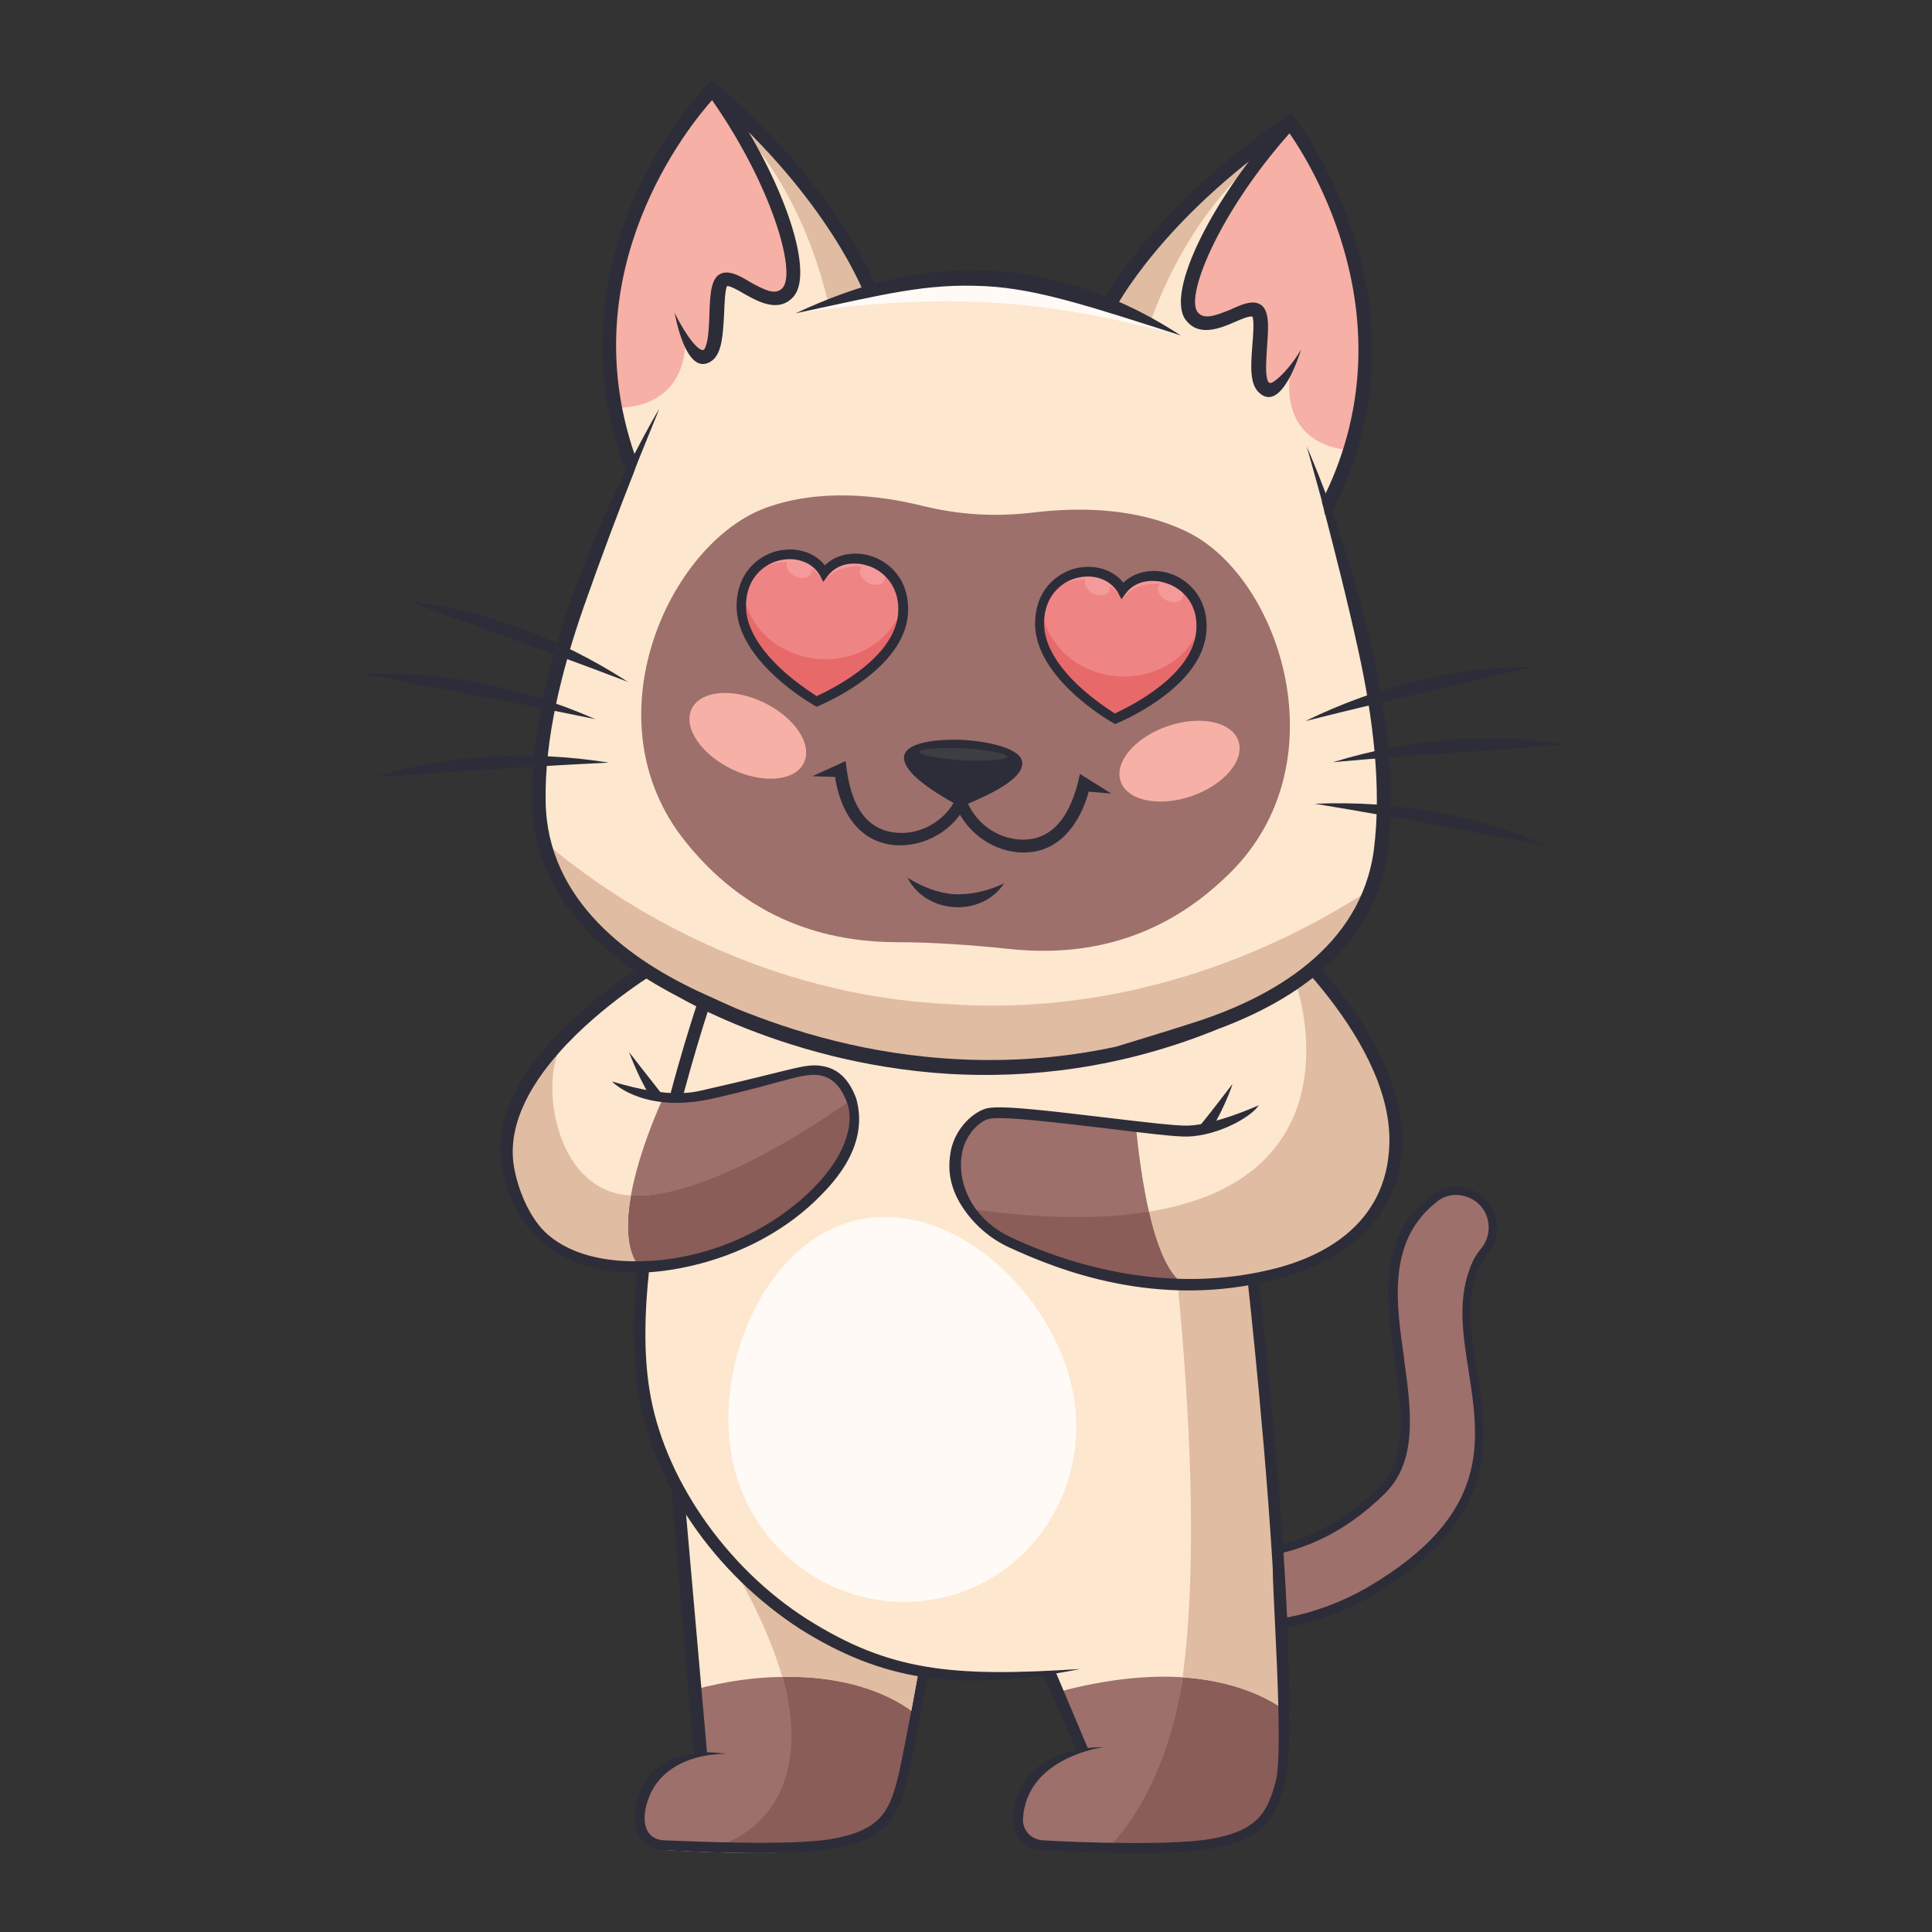 <svg xmlns="http://www.w3.org/2000/svg" xml:space="preserve" width="512" height="512"><rect width="100%" height="100%" fill="#333333" stroke="none"/><path fill="#2D2D39" d="M304.7 422.9c.8 3.6 3.4 6.3 7.1 7.5 1.1.3 25.3 7.8 51.8-7.5 34.1-20.1 30.7-41.2 27.8-59.8-1.6-9.8-3.1-19 .7-27.4.6-1.2 1.5-2.5 2.3-3.5 3.3-4 3.1-10-.3-14-4-4.5-10.9-4.9-15.4-1-13.7 10.9-11.4 27.4-9.1 43.2 1.9 13.2 3.7 25.5-4 33.5-22.6 22.7-46.3 15.9-47.3 15.7-3.8-1.3-7.4-.5-10.1 2-3 2.8-4.4 7.3-3.5 11.3zm2.8-.6c-.7-2.9.4-6.5 2.7-8.6.3-.3.7-.7 1.2-1 1.4-.8 3.4-1.3 6.1-.5 1.1.3 26.4 7.5 50.2-16.4 8.7-9 6.7-22.7 4.9-36-2.2-15-4.3-30.6 8.1-40.6 3.3-2.9 8.3-2.5 11.3.8 2.5 2.9 2.7 7.2.3 10.2-1 1.2-2 2.5-2.7 4.1-4.1 9.2-2.6 18.8-1 29.1 2.9 18.5 6 37.8-26.4 56.7-25.4 14.7-48.5 7.5-49.4 7.2-3.6-.8-4.9-3.1-5.3-5z"/><path fill="#9D706B" d="M392.4 319.6c-1.5-1.7-3.6-2.7-5.9-2.9-2.3-.2-4.5.6-6.1 2.1-12.8 10.3-10.4 26.7-8.3 41.1v.3c1.8 13.1 3.7 26.6-4.8 35.3-22.7 22.8-46.9 17-49.6 16.3-2.4-.8-4.6-.6-6.5.5-.4.2-.9.6-1.3 1-2.4 2.2-3.6 6-2.8 8.8.2 1.3 1.2 4.5 5.5 5.7.2.1 24 7.8 49.9-7.2 32.7-19.2 29.6-38.5 26.7-57.3-1.6-10.1-3.1-19.6 1-28.8.7-1.6 1.7-2.9 2.6-4 2.4-3.2 2.3-7.8-.4-10.9z"/><path fill="#FDE7CF" d="M339.7 245.6c-3-2.7-5-4.4-5.3-4.7l-159.27 13.251c-2 1.1-47.578 27.261-40.478 57.261 5.2 24.3 27.448 24.989 35.748 24.989.1 0-1.1 1.3-1 1.3-1 11.1-1.1 21.8.3 31.3 1.3 8.9 4.5 17.8 9 26.3l5.8 69.2c-2.6.3-5.3 1-7.4 2.3-6.8 4.2-8.2 10.8-8.3 15.2-.2 4.3 3.3 8.1 7.6 8.3 6.8.4 16.5.8 25.5.8 7.4 0 14.4-1.6 19-2.4 14.6-2.5 16.6-8.3 18.9-16.9 1.3-5 3.4-18.7 5.2-28.5 1.527.151 13.752 3.677 33.068.014L287.2 464.2c-13.8 3.3-18 11.9-18.2 17.9-.2 4.3 5 6.6 9.3 6.8 6.7.3 15 .9 24 .9 7.5 0 13.9-.1 18.5-.9 14.7-2.6 16.6-9.8 18.9-18.4 2.3-8.5.3-38.3.4-38.7l-.7-11.2c-1.9-35.8-7.8-75.8-8.5-81.6 4.4-.9 9.7-2 13-3 8.4-2.5 13.9-6 19-13.3 4.2-5.8 6.8-11.7 6.9-18.9.4-23.9-19.6-48.4-30.1-58.2z"/><path fill="#9D706B" d="m185.522 464.716-1.739-13.391-.209-3.453c9.4-2.5 16.627-3.371 23.727-3.471 5.5 18.4 5.3 38.6-17.4 45.1-8.8-.4-15.9-1.1-15.9-1.1s-6.5-4.3-2.5-12.7c3.799-8.501 14.021-10.985 14.021-10.985z"/><path fill="#FDE7CF" d="M191.3 410.1s.7 1 1.8 2.8c-.7-.9-1.2-1.9-1.8-2.8z"/><path fill="#8A5D58" d="M207.3 444.4c24.2-.6 35.4 9.9 35.4 9.9-1.7 9.5-1.8 16.4-3.5 21.3-4.6 12.7-11.6 12.1-21.2 13.6-6.9 1-21 1.6-30.5 1 22.6-6.4 25.3-27.4 19.8-45.8z"/><path fill="#9D706B" d="M270.8 295.6c20.8 2.3 30.3 3.4 30.3 3.4s.9 11.2 3.4 22.2c-11.8 2-26.8 2.1-46-.4 0 0 1.1 3.1 5.5 6.5-6.5-4.1-10.9-9.4-11-16.3.2-.2-3.1-17.7 17.8-15.4zM210.8 283.5c-7.5 1.3-22.6 9.4-35.4 8.2 0 0-6 12.9-8.2 25.1 19.503 1.188 49.095-18.147 58.127-24.453-3.302-11.558-14.131-8.91-14.527-8.847zM341.7 454.3c-.4 2.6-.8 5.1-1.1 7.3.1-2.5.1-5.3.1-8.2.7.6 1 .9 1 .9zM286.628 463.888 281.9 451.1l-1.03-2.819c12.6-3.4 24.03-4.381 32.53-3.781-2.6 19.8-7.7 36.3-16.6 45.2-12-.3-23.7-1.4-23.7-1.4s-6.4-4.3-2.5-12.7c3.8-8.4 16.028-11.712 16.028-11.712z"/><path fill="#8A5D58" d="M340.7 453.4c0 2.8 0 5.5-.1 8.2-.8 5.8-1.2 10.5-2.4 14-4.6 12.7-11.6 12.1-21.3 13.6-5.1.8-15.7.7-23.2.5 8.9-8.9 17-25.4 19.7-45.2 15.7 1 24.5 6.7 27.3 8.9z"/><path fill="#E0BCA2" d="M340.7 453.4c0-5.621-.386-52.055-9.004-114.162-5.3 1-12.322 1.926-19.522 1.826 3.1 32.6 5.326 72.836 1.226 103.436 15.6 1.1 24.4 6.7 27.3 8.9z"/><path fill="#FFFAF5" d="M227.8 323.2c24.9-5.2 51.1 19.5 56.4 45 5.3 25.5-10.5 50.3-35.4 55.4s-49.4-11.1-54.7-36.6c-5.2-25.4 8.9-58.7 33.7-63.8z"/><path fill="#2D2D39" d="M243.7 441.5c-.2 1-.4 2.1-.6 3.2-1.8 9.8-4.1 22.3-5.4 27.4-2.2 8-4.5 13.1-17.6 15.3-10.4 1.7-34.4.7-44.2.3-7.427-.512-5.453-10.276-1.936-15.052 3.874-5.262 10.847-7.848 18.436-7.848-10.417-1.603-17.216 1.32-20.911 6.514-5.221 7.338-4.706 18.572 4.211 18.987 6.8.4 16.5.8 25.5.8 7.5 0 14.7-.3 19.3-1.1 14.6-2.5 17.4-8.7 19.7-17.3 1.3-5 3.7-17.8 5.5-27.6.3-1.1.4-2.2.6-3.2-.8-.101-1.7-.201-2.6-.401zM341.1 428.5l-3.7-13c-.6 1.5 3 47.9.7 56.5-2.2 8.1-4.5 13.2-17.6 15.4-10.4 1.7-34.4.9-44.2.3-3-.2-5.3-2.6-5.2-5.6.846-16.506 21.4-19.102 21.4-19.102-2.061 0-22.976-.1-24.1 19.002-.2 4.3 3.3 8.1 7.6 8.3 6.8.4 16.5.8 25.5.8 7.5 0 14.7-.3 19.3-1.1 14.6-2.5 17.4-8.7 19.7-17.3 2.4-8.4.5-43.8.6-44.2z"/><path fill="#2D2D39" d="m187.4 464.8-3.5.9-6-71 3.3-.4zM288.5 463.8l-2.9.8-9.3-21.1 3.3-.8zM338 429l3.096-.353c-1.8-40.4-7.496-88.547-7.496-89.047l-2.9.3c0 .4 5.5 48.7 7.3 89.1zM320.2 300.2l-2.2-1.9c2.5-3 8.6-11 8.6-11 0 .5-3.5 9.5-6.4 12.9zM173.2 291.6c-2.9-3.3-6.4-12.5-6.5-12.8 0 0 6.2 8 8.6 11l-2.1 1.8z"/><path fill="#8A5D58" d="M304.6 321.1c1.9 7.9 4.5 15.8 8.4 18.6 0 0-31.4-1.8-48.7-12.6h-.1c-4.4-3.4-5.5-6.5-5.5-6.5 19 2.6 34.1 2.4 45.9.5z"/><path fill="#E0BCA2" d="M304.5 321.1c56.2-9.1 39.3-59.1 39.3-59.1l5-3.9c36.1 37.2 15.1 64.3 15.1 64.3-31 30.9-74.4 17.9-94.9 7.6-1.9-.9-3.3-1.9-4.6-2.9 17.3 10.8 48.7 12.6 48.7 12.6-4-2.9-6.8-10.6-8.6-18.6z"/><path fill="#2D2D39" d="M261.6 293.7c4-.9 18.1.9 31.7 2.5 9.4 1.1 18.3 2.2 21.5 2.1 7.4-.2 18.8-5.4 18.8-5.4-2.1 3.2-10.7 8-18.8 8.3-3.4.1-12-1-21.9-2.2-12.1-1.4-27.2-3.3-30.7-2.5-2.2.4-6.1 3.6-7.2 8.8-1.5 7.3 1.9 17.5 13.1 22.7 22.24 10.292 46.757 14.021 69.766 8.179 10.64-2.701 29.907-10.527 30.334-33.379.6-29-35.8-59.2-36.1-59.5l2.1-2.5c1.5 1.3 37.9 31.5 37.4 62-.34 24.502-22.052 33.27-33.254 36.195-31.912 8.334-58.662-2.818-70.785-8.359-10.648-4.867-14.275-13.956-14.391-14.224-2.182-5.035-1.661-9.238-1.071-12.013C253.5 298.7 258 294.6 261.6 293.7z"/><path fill="#8A5D58" d="M225.4 291.6c2 6.9.2 16.3-8.4 24.5-17.34 16.443-42.538 18.324-48.563 18.324-2.5-4.2-2.437-10.924-1.237-17.624 19.8 1.1 49.7-19.2 58.2-25.2z"/><path fill="#E0BCA2" d="M167.2 316.8c-1.2 6.7-1.177 13.424 1.323 17.624-1.952 0-13.281 2.159-23.828-6.904-4.3-3.6-7.624-11.026-9.024-17.326-2.4-11.2 4.228-22.394 12.328-31.394-4.494 10.489-.129 37.121 19.201 38z"/><path fill="#2D2D39" d="M226.9 291.1c-2.064-5.609-5.236-7.852-8.596-8.513-4.814-.947-7.187.685-30.343 5.931-3.996.905-9.618 2.906-25.761-1.918 1.055 1.155 9.427 8.387 26.542 4.564 18.902-4.222 24.077-7.095 28.778-6.135 2.669.545 5.121 2.404 6.88 6.971.254.508 4.455 10.219-10.2 24.2-9.774 9.189-22.269 14.959-34.513 17.076-4.167.721-23.138 3.677-34.487-6.076-4.3-3.7-7.5-10.6-8.8-17-2.4-11.2 3.8-22.3 11.8-31.3 11.5-13 27.2-22.2 27.4-22.3l-1.7-2.9c-1 .6-11.5 6.6-21.7 16.1-11.5 10.5-22.5 25.3-18.9 40.9 1.788 8.388 5.525 14.164 9.997 18.132 5.732 5.086 16.98 11.063 36.96 7.256 13.63-2.597 26.363-8.8 35.843-17.888 3.292-3.292 14.63-13.697 10.8-27.1z"/><path fill="#E0BCA2" d="m241.5 453.4 1.9-10.4c-11.8-3-38-11.5-50.6-30.2 3.3 5.4 10.6 18.1 14.5 31.6 20-.4 30.9 6.5 34.2 9z"/><g fill="#2D2D39"><path d="M177.67 289.913c4.9-18.6 10.13-32.813 10.53-34.113l3.1 1.1c-.1.3-5.185 14.418-10.185 33.118l-3.445-.105zM172 336.8c-1.2 11.1-1.4 22 .1 31.4 3.6 23.1 20.1 47.1 41.8 60.9 21.92 13.844 38.478 15.4 72.4 13.2-32.873 6.486-52.76 2.837-74.1-10.5-22.8-14.7-39.5-38.8-43.2-63.3-1.4-9.5-1.3-20.2-.3-31.3l3.3-.4z"/></g><g><path fill="#FDE7CF" d="M366.6 198.6c-.966-13.53-5.356-33.029-9.5-44.2-2.068-8.74-4.8-19.982-4.8-20.6 2.088-4.873 6.368-18.375 7.7-26.1 0-1.653 4.482-17.961.6-33.1-3.861-14.865-11.775-31.714-18.7-42.1-.1-.2-.2-.3-.2-.3-.155.155-.454.426-5.1 4.7-8.184 5.208-18.276 13.445-27.9 23.8-8.714 9.489-10.685 13.495-15.2 19.3-1.855-.428 2.029.339-31-6-33.199 2.418-29.664 2.162-31.6 2.3-19.9-34.801-31.813-43.845-42.3-52.9l-.1-.1c-.1.1-.628.928-1.2 1.5-7.919 9.586-17.077 24.717-22.4 38.3-3.869 10.005-4.126 22.159-3.3 32.9 0 6.689 4.439 26.586 4.701 26.801l-.029 2.502L159.1 142.6c-5.579 10.972-11.91 29.202-14.5 42.8-.191.668-1.563 8.486-2 14.6-.1.9-.1 1.9-.2 2.8-.883 20.026 4.017 38.149 20.9 49.1 19.1 12.5 37.7 19.9 52.8 24.4 18.7 5.6 32 6.5 34 6.6 2 .1 15.3.7 34.6-2.6 15.5-2.7 34.9-7.9 55.3-18.1 17.719-8.785 25.316-26.576 26.5-46.4 1.166-1.457.359-15.125.1-17.2z"/><path fill="#9D706B" d="M315.1 141.2c-13.5-6.8-29.4-6.8-41-5.4-5 .6-10 .8-15 .5s-10-1.1-14.9-2.3c-11.3-2.8-27.1-4.6-41.3.6-25.6 9.4-47.2 56.3-21.2 88.5 18.4 23 41.1 26.6 56.5 26.6 4.7 0 9.5.2 14.2.5s9.5.7 14.2 1.2c15.3 1.7 38.3.8 59.2-19.9 29.6-29 13.6-78-10.7-90.3z"/><path fill="#E0BCA2" d="m293.7 80.2 11.3 4.7c11.2-30.5 28.9-43.2 28.9-43.2l.7.1c-9.6-5.5-40.9 38.4-40.9 38.4z"/><path fill="#F6B0A6" d="m352.6 51.6-10.9-18.2-3.8 4.2-14 17.8S316 72 315.8 72.5c-.1.4-.7 11.2-.7 11.2l5.1 2.7 9.1-5 4.9 1.3-1 15.7s3.2 4.8 3.4 5c.4.3 5.159-3.691 5.159-3.691-1.8 19.2 15.541 19.491 15.541 19.491l4-17.1.2-21.5-8.9-29z"/><ellipse transform="rotate(-19.015 312.6 201.719)" fill="#F6B0A6" cx="312.589" cy="201.711" rx="16.499" ry="9.8"/><path fill="#2D2D39" d="m342.2 30-1.4.9c-35.7 24.2-48 48.1-48.5 49.1l3.3 1.7c.1-.2 12.1-23.4 45.9-46.7 5.6 7.9 31.9 49.4 9.8 95.8-.4.6-.7 1.4-1 2.2.3 1 .6 2.1.8 3.3l1.2.7c.2-.5.5-.9.7-1.3 28.6-54.8-9.2-103.7-9.7-104.2l-1.1-1.5z"/><path fill="#2D2D39" d="M335.772 100.273c-.486-2.028-.133-5.865.028-8.673.4-5.4.7-10.1-2.4-11.2-2-.7-4.4.3-7.2 1.6-4.4 1.8-7.3 2.8-8.9.6-3.2-4.7 6.5-27.7 25.9-48.9l-3.048-1.962C321.352 52.338 309 77.2 314.1 84.6c3.4 4.8 9.1 2.5 13.2.7 1.6-.7 3.7-1.6 4.6-1.4.5 1 .2 5 0 7.4-.4 5.2-.8 10.2 1.6 12.6 6.107 6.107 11.141-10.755 11.3-11.3-2.131 3.729-5.195 7.127-7.043 8.387-1.098.749-1.62.807-1.985-.714zM406.3 176.7c-19.9-.1-40.7 4.8-60.4 14.4 0 0 14.6-3.7 30.3-7.3 11.1-2.6 30.1-7.1 30.1-7.1zM415.1 197.3c-19.6-3.3-41-1.7-61.9 4.7 0 0 15-1.4 31-2.4 11.5-.8 30.9-2.3 30.9-2.3zM409.5 224c-18.1-8.1-39.3-11.9-61.1-11 0 0 14.9 2.4 30.7 5.4 11.2 2.2 30.4 5.6 30.4 5.6z"/><path fill="#FFFAF5" d="M211 82.9h.1c45.762-6.429 71.757-1.826 101.8 6-51.378-28.967-100.444-6.486-101.9-6z"/><path fill="#E0BCA2" d="M195 33.6h.7s16.1 14.7 23.7 46.3l11.8-3.3c-.1 0-26.1-47.3-36.2-43zM251.5 266.1c-48.555-2.255-86.715-25.455-107.3-43.1l-.1-.1c2.5 11.6 8.4 22 19.6 29.4 19.4 12.7 38.3 20.2 53.5 24.6h.1c18.3 5.3 31.3 6.3 33.3 6.4 2 .1 15 .7 33.8-2.5h.1c15.6-2.7 35.3-7.9 56-18.2 11.8-6 18.9-15.7 22.6-26.8-10.315 6.447-52.944 34.308-111.6 30.3z"/><path fill="#F6B0A6" d="m163.5 69.2-2.3 21.4 2 17.4s18.063 1.516 18.463-17.784c0 0 3.537 4.684 3.937 4.484.3-.2 4-4.6 4-4.6l.9-15.7 5-.7 8.5 6 5.4-2.1s.7-10.8.6-11.2c-.1-.5-6-17.9-6-17.9l-11.9-19.3-3.3-4.6-13 16.8-12.3 27.8z"/><ellipse transform="rotate(-64.304 198.179 195.006)" fill="#F6B0A6" cx="198.179" cy="195.004" rx="9.8" ry="16.5"/><path fill="#2D2D39" d="M187.5 22.4c-.5.5-43.7 44.6-21.7 102.4.1.4.4.9.6 1.4l1.3-.5c.4-1.2.8-2.2 1.2-3.2-.2-.8-.5-1.6-.8-2.3-16.6-48.7 14.4-86.8 20.9-94 30.9 27.1 40 51.6 40.1 51.8l3.4-1.3c-.4-1.1-9.9-26.3-42.6-54.5l-1.2-1.1-1.2 1.3z"/><path fill="#2D2D39" d="M178.8 82.9c.096.561 3.081 17.789 10 12.6 2.6-2.1 2.8-7.1 3.1-12.4.1-2.4.2-6.3.8-7.3.9 0 2.9 1.1 4.4 2 3.9 2.2 9.3 5.2 13.2.8 5.9-6.8-3.435-33.023-19.735-55.623L187.4 24.7c16.8 23.3 23.8 47.3 20 51.6-1.8 2-4.6.7-8.7-1.6-2.6-1.6-4.9-2.8-7-2.4-3.3.7-3.5 5.4-3.7 10.8-.082 2.869-.231 6.814-.999 8.749-.387.977-.647 1.247-1.696.533-2.376-1.617-5.59-7.468-6.505-9.482zM286.2 205.1c-2.359 11.323-7.387 17.779-15.8 17.4-5.5-.3-10.6-3.5-13.3-8.4-.2-.4-.4-.8-.6-1.1 5.8-2.4 12.9-5.9 14.2-9.5.3-.9.3-1.7-.1-2.5-1.7-3-9.1-4.5-15-4.9-5.9-.3-13.5.3-15.5 3.1-.5.7-.7 1.6-.4 2.5.9 3.9 8.4 8.5 13 11.1-.2.4-.5.7-.7 1.1-3.3 4.6-8.8 7.2-14.2 6.8-11.755-.84-13.069-13.952-13.7-19l-8.8 4 6 .2c.6 4.4 3.6 17.3 16.2 18.1h.1c6.5.3 13-2.8 16.8-8.1 3.3 5.7 9.3 9.6 15.8 10h.1c12.6.7 17.1-11.8 18.2-16.1l6 .5-8.3-5.2zM253.1 237c-4.4-.3-8.6-1.9-12.6-4.4 4.9 9.7 19.6 10.6 25.6 1.5-4.2 2-8.6 3-13 2.9zM312.9 88.9c-19.304-12.622-37.295-16.631-51.508-17.232-18.143-.766-34.003 3.676-50.492 11.332h.1c23.391-4.98 34.28-7.993 50.261-7.154 13.707.72 27.739 5.392 51.639 13.054zM108.1 159.3c19.7 2.2 39.9 9.5 58.3 21.4 0 0-14.1-5.4-29.2-10.8-10.8-3.9-29.1-10.6-29.1-10.6zM96.9 178.7c19.8-1 40.9 3.1 60.9 11.9 0 0-14.7-3.1-30.5-6-11.3-2.1-30.4-5.9-30.4-5.9zM99.4 205.9c19-5.9 40.4-7.2 62-3.8 0 0-15 .7-31.1 1.8-11.4.8-30.9 2-30.9 2z"/><path fill="#3D3D44" d="M266.9 200.5c0-.6-2.9-1.3-7.1-1.8-1.3-.2-2.8-.3-4.4-.4-1.5-.1-3-.1-4.4-.1-4.2 0-7.2.4-7.3 1-.1.9 5 1.9 11.5 2.3 6.5.3 11.7-.1 11.7-1z"/><path fill="#2D2D39" d="M353 135.4c-.6-1.6-1.1-3.2-1.7-4.7-2.6-6.9-4.6-11.4-5-12.4.2.7 1.7 6.1 4 14.4.3 1 .6 2.1.8 3.3 2.6 10 6 23.2 9 37 3.7 17 6.1 35.6 4 52.1-3.4 26-27.1 39.4-48.1 46-7.4 2.4-14.5 4.5-20.3 6.3-29.3 6.3-55.7 3.1-74.2-1.5-10.2-2.5-19.1-5.7-26.3-8.6-2.7-1.2-5.4-2.4-8.2-3.7-20.1-9-42.1-25-42.4-51.3-.3-16.6 4.3-34.8 10-51.2 4.7-13.4 9.5-26.1 13.3-35.7.4-1.2.8-2.2 1.2-3.2 3.2-8 5.4-13.2 5.6-13.9-.5.9-3 5.1-6.4 11.7-.8 1.4-1.5 2.9-2.3 4.4-10.1 20.5-25.5 56.6-25.1 87.9.4 25.3 19.1 41.5 38.2 51.5 7.1 4 21.6 11.1 41.3 16 8.9 2.2 19.5 4.1 31.2 4.8 20.7 1.2 45.3-1.3 71.2-11.9 20.5-7.6 41.7-21.6 45-47.1 3.9-31-7.2-68.6-14.8-90.2z"/><g><path fill="#EF8484" d="M297.6 156.5c6.1-7.9 22.2-3.2 20.9 11-1.4 14.1-22.9 22.9-22.9 22.9s-20.3-11.4-20-25.6c.2-14.2 16.8-17 22-8.3z"/><path fill="#E86969" d="M276 161.3c.1 1.7.6 3.3 1.3 4.8 6.6 16.2 30.7 17.9 39.4 2.8.8-1.4 1.5-3 1.9-4.6.1 1 .1 2 0 3.1-1.4 14.1-22.9 22.9-22.9 22.9s-20.3-11.4-20-25.6c-.1-1.1 0-2.3.3-3.4z"/><path fill="#F49A9A" d="M297.6 156.5c5.2-6.8 17.8-4.3 20.4 5.4-4.1-8.1-15.5-9.7-20.6-3.2-4.2-7.1-15.7-6.9-20.7.5 3.8-9.1 16.5-10.1 20.9-2.7z"/><path fill="#F49A9A" d="M311.5 154.8c1.7 1 2.5 2.7 1.8 3.8s-2.7 1.4-4.4.4-2.5-2.7-1.8-3.8c.7-1.2 2.7-1.3 4.4-.4zM292.1 153c1.7 1 2.5 2.7 1.8 3.8s-2.7 1.4-4.4.4c-1.7-1-2.5-2.7-1.8-3.8.8-1.2 2.7-1.4 4.4-.4z"/><g><path fill="#EF8484" d="M218.5 151.9c6.1-7.9 22.2-3.2 20.9 11-1.4 14.1-22.9 22.9-22.9 22.9s-20.3-11.4-20-25.6c.3-14.2 16.9-17 22-8.3z"/><path fill="#E86969" d="M196.9 156.7c.1 1.7.6 3.3 1.3 4.8 6.6 16.2 30.7 17.9 39.4 2.8.8-1.4 1.5-3 1.9-4.6.1 1 .1 2 0 3.1-1.4 14.1-22.9 22.9-22.9 22.9s-20.3-11.4-20-25.6c-.1-1.2.1-2.3.3-3.4z"/><path fill="#F49A9A" d="M218.5 151.9c5.2-6.8 17.8-4.3 20.4 5.4-4.1-8.1-15.5-9.7-20.6-3.2-4.2-7.1-15.7-6.9-20.7.5 3.8-9.1 16.5-10.1 20.9-2.7z"/><path fill="#F49A9A" d="M232.5 150.2c1.7 1 2.5 2.7 1.8 3.8s-2.7 1.4-4.4.4-2.5-2.7-1.8-3.8c.7-1.2 2.7-1.4 4.4-.4zM213.1 148.4c1.7 1 2.5 2.7 1.8 3.8s-2.7 1.4-4.4.4-2.5-2.7-1.8-3.8c.7-1.2 2.7-1.4 4.4-.4z"/><g fill="#2D2D39"><path d="M310.9 152.3c-4.8-1.9-10-1-13.2 2.1-2.9-3.6-7.9-5-13-3.7-4.9 1.4-10.2 5.8-10.4 14.2-.3 14.9 20.5 26.6 20.7 26.7l.6.3.5-.3h.1c3.7-1.6 22.2-10.2 23.5-24 .7-8.4-4.1-13.4-8.8-15.3zm6.1 15.1c-1.1 11.4-16.6 19.4-21.6 21.7l-.1-.1c-12.2-7.9-18.8-16.5-18.6-24.1.1-6.9 4.5-10.6 8.5-11.7 1.2-.3 2.5-.5 3.7-.4 3.2.2 5.9 1.7 7.4 4.3l.9 1.7 1.1-1.5c1.8-2.4 4.7-3.6 8-3.3 1 0 2 .3 3.5.8 4 1.6 7.9 5.7 7.2 12.6zM231.8 147.7c-4.8-1.9-10-1-13.2 2.1-2.9-3.6-7.9-5-13-3.7-4.9 1.4-10.2 5.8-10.4 14.2-.3 14.9 20.5 26.6 20.7 26.7l.6.3.5-.3h.1c3.7-1.6 22.2-10.2 23.5-24 .7-8.4-4-13.4-8.8-15.3zm6.2 15.1c-1.1 11.4-16.6 19.4-21.6 21.7l-.1-.1c-12.2-7.9-18.8-16.5-18.6-24.1.1-6.9 4.5-10.6 8.5-11.7 1.2-.3 2.5-.5 3.7-.4 3.2.2 5.9 1.7 7.4 4.3l.9 1.7 1.1-1.5c1.8-2.4 4.7-3.6 8-3.3 1 0 2 .3 3.5.8 3.9 1.6 7.8 5.7 7.2 12.6z"/></g></g></g></g></svg>